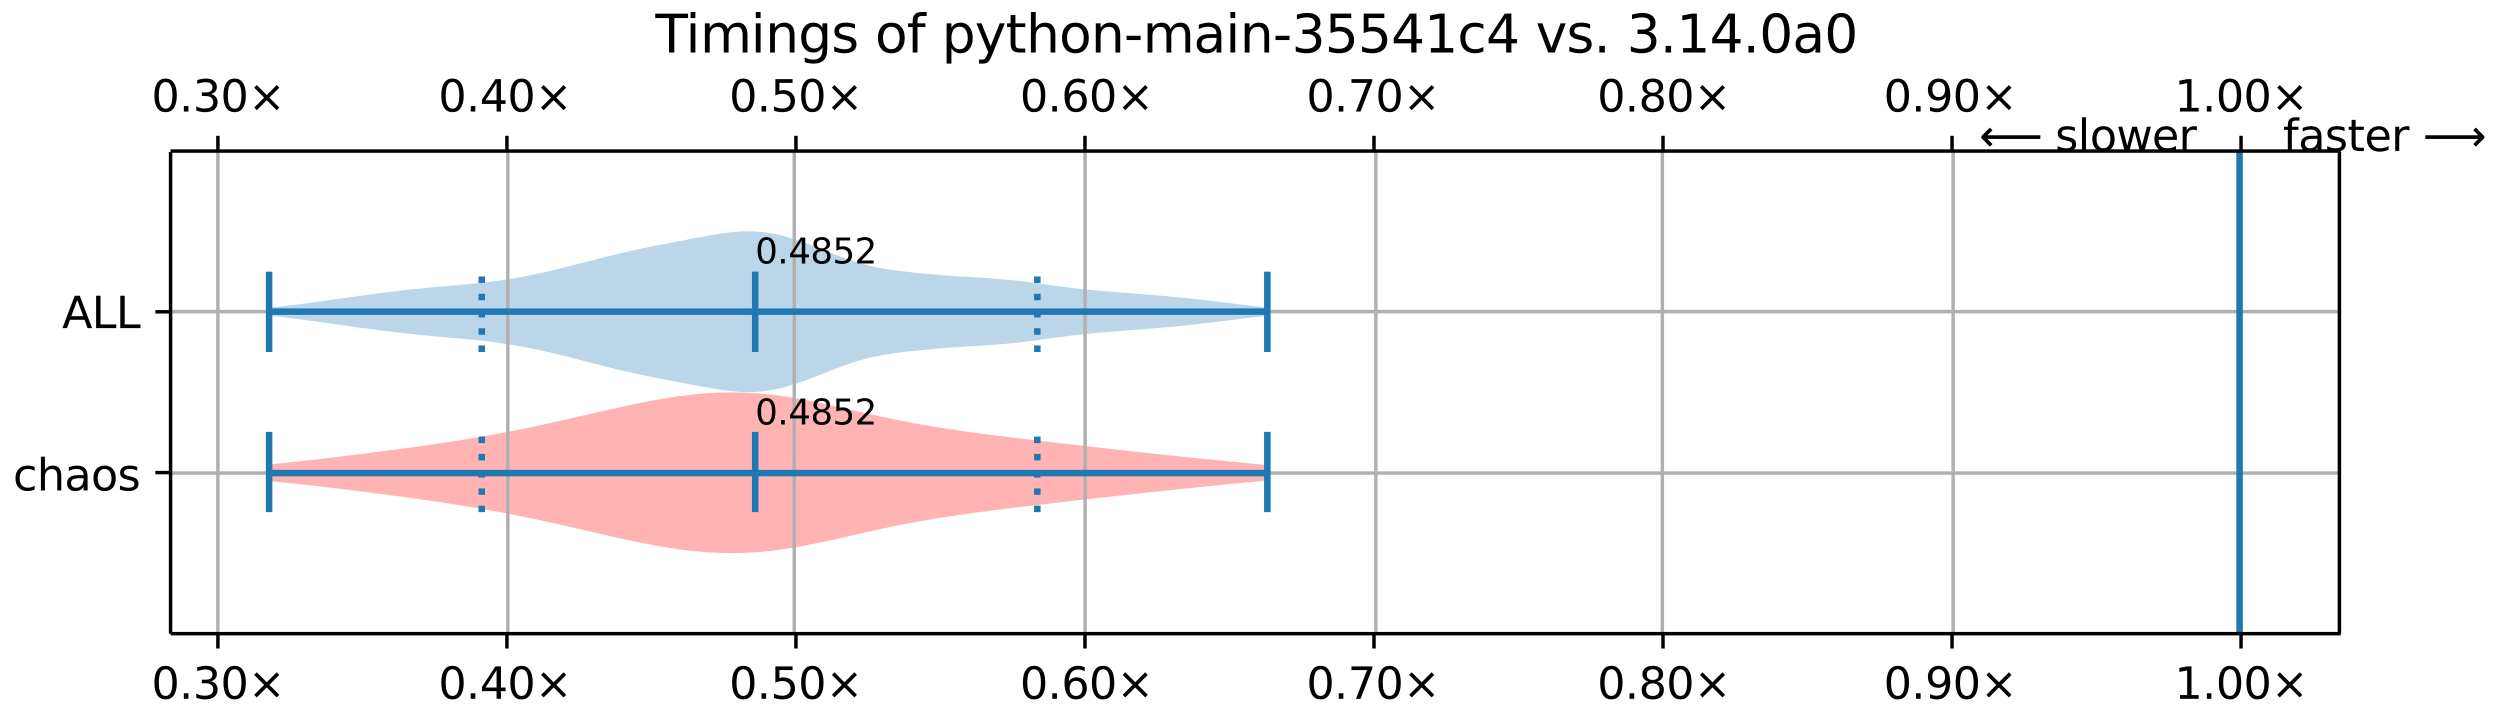 <?xml version="1.0" encoding="UTF-8"?>
<!DOCTYPE svg  PUBLIC '-//W3C//DTD SVG 1.1//EN'  'http://www.w3.org/Graphics/SVG/1.1/DTD/svg11.dtd'>
<svg width="576pt" height="166pt" version="1.1" viewBox="0 0 576 166" xmlns="http://www.w3.org/2000/svg" xmlns:xlink="http://www.w3.org/1999/xlink">
<defs>
<style type="text/css">*{stroke-linejoin: round; stroke-linecap: butt}</style>
</defs>
<path d="m0 166h576v-166h-576z" fill="#fff"/>
<path d="m39.3 146h500v-111h-500z" fill="#fff"/>
<path d="m62 107v3.84l2.32 0.224 2.32 0.235 2.32 0.245 2.32 0.255 2.32 0.264 2.32 0.271 2.32 0.278 2.32 0.284 2.32 0.29 2.32 0.295 2.32 0.3 2.32 0.305 2.32 0.31 2.32 0.316 2.32 0.323 2.32 0.331 2.32 0.341 2.32 0.352 2.32 0.364 2.32 0.378 2.32 0.393 2.32 0.409 2.32 0.426 2.32 0.444 2.32 0.461 2.32 0.478 2.32 0.493 2.32 0.507 2.32 0.519 2.32 0.528 2.32 0.533 6.97 1.6 2.32 0.516 2.32 0.499 2.32 0.477 2.32 0.449 2.32 0.415 2.32 0.376 2.32 0.33 2.32 0.279 2.32 0.223 2.32 0.162 2.32 0.097 2.32 0.029 2.32-0.041 2.32-0.11 2.32-0.179 2.32-0.244 2.32-0.306 2.32-0.362 2.32-0.41 2.32-0.451 2.32-0.484 2.32-0.507 6.97-1.58 2.32-0.519 2.32-0.505 2.32-0.487 2.32-0.465 2.32-0.442 2.32-0.418 2.32-0.395 2.32-0.373 2.32-0.353 2.32-0.335 2.32-0.32 2.32-0.307 2.32-0.297 2.32-0.289 2.32-0.283 2.32-0.279 2.32-0.275 2.32-0.273 2.32-0.27 2.32-0.268 2.32-0.267 2.32-0.265 2.32-0.263 2.32-0.261 2.32-0.259 2.32-0.256 2.32-0.254 2.32-0.252 2.32-0.25 2.32-0.248 2.32-0.246 2.32-0.244 2.32-0.241 2.32-0.238 2.32-0.234 2.32-0.23 2.32-0.224 2.32-0.218 2.32-0.211 2.32-0.203v-3.66l-2.32-0.203-2.32-0.211-2.32-0.218-2.32-0.224-2.32-0.23-2.32-0.234-2.32-0.238-2.32-0.241-2.32-0.244-2.32-0.246-2.32-0.248-2.32-0.25-2.32-0.252-2.32-0.254-2.32-0.256-2.32-0.259-2.32-0.261-2.32-0.263-2.32-0.265-2.32-0.267-2.32-0.268-2.32-0.27-2.32-0.273-2.32-0.275-2.32-0.279-2.32-0.283-2.32-0.289-2.32-0.297-2.32-0.307-2.32-0.32-2.32-0.335-2.32-0.353-2.32-0.373-2.32-0.395-2.32-0.418-2.32-0.442-2.32-0.465-2.32-0.487-2.32-0.505-2.32-0.519-2.32-0.527-4.65-1.05-2.32-0.507-2.32-0.484-2.32-0.451-2.32-0.41-2.32-0.362-2.32-0.306-2.32-0.244-2.32-0.179-2.32-0.11-2.32-0.041-2.32 0.029-2.32 0.097-2.32 0.162-2.32 0.223-2.32 0.279-2.32 0.33-2.32 0.376-2.32 0.415-2.32 0.449-2.32 0.477-2.32 0.499-4.65 1.04-6.97 1.6-2.32 0.528-2.32 0.519-2.32 0.507-2.32 0.493-2.32 0.478-2.32 0.461-2.32 0.444-2.32 0.426-2.32 0.409-2.32 0.393-2.32 0.378-2.32 0.364-2.32 0.352-2.32 0.341-2.32 0.331-2.32 0.323-2.32 0.316-2.32 0.31-2.32 0.305-2.32 0.3-2.32 0.295-2.32 0.29-2.32 0.284-2.32 0.278-2.32 0.271-2.32 0.264-2.32 0.255-2.32 0.245-2.32 0.235-2.32 0.224z" clip-path="url(#b)" fill="#f00" fill-opacity=".3"/>
<path d="m62 70.9v1.83l2.32 0.245 2.32 0.274 2.32 0.297 2.32 0.314 2.32 0.325 9.3 1.3 4.65 0.609 2.32 0.29 2.32 0.277 2.32 0.262 2.32 0.245 2.32 0.227 6.97 0.62 2.32 0.216 2.32 0.239 2.32 0.272 2.32 0.312 2.32 0.357 2.32 0.403 2.32 0.448 2.32 0.49 2.32 0.527 2.32 0.56 2.32 0.585 2.32 0.6 4.65 1.2 2.32 0.58 2.32 0.556 2.32 0.529 2.32 0.502 2.32 0.479 2.32 0.46 9.3 1.76 2.32 0.415 2.32 0.371 2.32 0.289 2.32 0.167 2.32 0.01 2.32-0.169 2.32-0.35 2.32-0.52 2.32-0.668 2.32-0.786 2.32-0.871 4.65-1.84 2.32-0.878 2.32-0.798 2.32-0.689 2.32-0.569 2.32-0.456 2.32-0.363 2.32-0.296 2.32-0.254 2.32-0.229 2.32-0.211 2.32-0.193 2.32-0.174 2.32-0.155 4.65-0.283 2.32-0.157 2.32-0.187 2.32-0.227 2.32-0.268 2.32-0.301 4.65-0.643 2.32-0.309 2.32-0.285 2.32-0.255 2.32-0.226 2.32-0.202 2.32-0.186 6.97-0.538 2.32-0.191 2.32-0.203 2.32-0.218 2.32-0.233 2.32-0.249 2.32-0.265 9.3-1.14 2.32-0.275 2.32-0.255v-1.92l-2.32-0.255-2.32-0.275-2.32-0.287-6.97-0.856-2.32-0.265-2.32-0.249-2.32-0.233-2.32-0.218-2.32-0.203-9.3-0.73-2.32-0.186-2.32-0.202-2.32-0.226-2.32-0.255-2.32-0.285-2.32-0.309-4.65-0.643-2.32-0.301-2.32-0.268-2.32-0.227-2.32-0.187-2.32-0.157-4.65-0.283-2.32-0.155-2.32-0.174-2.32-0.193-2.32-0.211-2.32-0.229-2.32-0.254-2.32-0.296-2.32-0.363-2.32-0.456-2.32-0.569-2.32-0.689-2.32-0.798-2.32-0.878-4.65-1.84-2.32-0.871-2.32-0.786-2.32-0.668-2.32-0.52-2.32-0.35-2.32-0.169-2.32 0.01-2.32 0.167-2.32 0.289-2.32 0.371-2.32 0.415-9.3 1.76-2.32 0.46-2.32 0.479-2.32 0.502-2.32 0.529-2.32 0.556-2.32 0.58-6.97 1.8-2.32 0.585-2.32 0.56-2.32 0.527-2.32 0.49-2.32 0.448-2.32 0.403-2.32 0.357-2.32 0.312-2.32 0.272-2.32 0.239-2.32 0.216-6.97 0.62-2.32 0.227-2.32 0.245-2.32 0.262-2.32 0.277-4.65 0.59-13.9 1.93-2.32 0.314-2.32 0.297-2.32 0.274-2.32 0.245z" clip-path="url(#b)" fill="#1f77b4" fill-opacity=".3"/>
<path d="m50.2 146v-111" clip-path="url(#b)" fill="none" stroke="#b0b0b0" stroke-linecap="square" stroke-width=".8"/>
<defs>
<path id="e" d="m0 0v3.5" stroke="#000" stroke-width=".8"/>
</defs>
<use x="50.205" y="145.922" stroke="#000000" stroke-width=".8" xlink:href="#e"/>
<defs>
<path id="f" d="m0 0v-3.5" stroke="#000" stroke-width=".8"/>
</defs>
<use x="50.205" y="34.796" stroke="#000000" stroke-width=".8" xlink:href="#f"/>
<g transform="translate(34.9 161) scale(.1 -.1)">
<defs>
<path id="a" transform="scale(.016)" d="m2034 4250q-487 0-733-480-245-479-245-1442 0-959 245-1439 246-480 733-480 491 0 736 480 246 480 246 1439 0 963-246 1442-245 480-736 480zm0 500q785 0 1199-621 414-620 414-1801 0-1178-414-1799-414-620-1199-620-784 0-1198 620-414 621-414 1799 0 1181 414 1801 414 621 1198 621z"/>
<path id="c" transform="scale(.016)" d="m684 794h660v-794h-660v794z"/>
<path id="m" transform="scale(.016)" d="m2597 2516q453-97 707-404 255-306 255-756 0-690-475-1069-475-378-1350-378-293 0-604 58t-642 174v609q262-153 574-231 313-78 654-78 593 0 904 234t311 681q0 413-289 645-289 233-804 233h-544v519h569q465 0 712 186t247 536q0 359-255 551-254 193-729 193-260 0-557-57-297-56-653-174v562q360 100 674 150t592 50q719 0 1137-327 419-326 419-882 0-388-222-655t-631-370z"/>
<path id="d" transform="scale(.016)" d="m4488 3438-1429-1435 1429-1428-372-378-1435 1434-1434-1434-369 378 1425 1428-1425 1435 369 378 1434-1435 1435 1435 372-378z"/>
</defs>
<use xlink:href="#a"/>
<use x="63.623" xlink:href="#c"/>
<use x="95.41" xlink:href="#m"/>
<use x="159.033" xlink:href="#a"/>
<use x="222.656" xlink:href="#d"/>
</g>
<g transform="translate(34.9 25.7) scale(.1 -.1)">
<use xlink:href="#a"/>
<use x="63.623" xlink:href="#c"/>
<use x="95.41" xlink:href="#m"/>
<use x="159.033" xlink:href="#a"/>
<use x="222.656" xlink:href="#d"/>
</g>
<path d="m117 146v-111" clip-path="url(#b)" fill="none" stroke="#b0b0b0" stroke-linecap="square" stroke-width=".8"/>
<use x="116.796" y="145.922" stroke="#000000" stroke-width=".8" xlink:href="#e"/>
<use x="116.796" y="34.796" stroke="#000000" stroke-width=".8" xlink:href="#f"/>
<g transform="translate(101 161) scale(.1 -.1)">
<defs>
<path id="g" transform="scale(.016)" d="m2419 4116-1594-2491h1594v2491zm-166 550h794v-3041h666v-525h-666v-1100h-628v1100h-2106v609l1940 2957z"/>
</defs>
<use xlink:href="#a"/>
<use x="63.623" xlink:href="#c"/>
<use x="95.41" xlink:href="#g"/>
<use x="159.033" xlink:href="#a"/>
<use x="222.656" xlink:href="#d"/>
</g>
<g transform="translate(101 25.7) scale(.1 -.1)">
<use xlink:href="#a"/>
<use x="63.623" xlink:href="#c"/>
<use x="95.41" xlink:href="#g"/>
<use x="159.033" xlink:href="#a"/>
<use x="222.656" xlink:href="#d"/>
</g>
<path d="m183 146v-111" clip-path="url(#b)" fill="none" stroke="#b0b0b0" stroke-linecap="square" stroke-width=".8"/>
<use x="183.386" y="145.922" stroke="#000000" stroke-width=".8" xlink:href="#e"/>
<use x="183.386" y="34.796" stroke="#000000" stroke-width=".8" xlink:href="#f"/>
<g transform="translate(168 161) scale(.1 -.1)">
<defs>
<path id="h" transform="scale(.016)" d="m691 4666h2478v-532h-1900v-1143q137 47 274 70 138 23 276 23 781 0 1237-428 457-428 457-1159 0-753-469-1171-469-417-1322-417-294 0-599 50-304 50-629 150v635q281-153 581-228t634-75q541 0 856 284 316 284 316 772 0 487-316 771-315 285-856 285-253 0-505-56-251-56-513-175v2344z"/>
</defs>
<use xlink:href="#a"/>
<use x="63.623" xlink:href="#c"/>
<use x="95.41" xlink:href="#h"/>
<use x="159.033" xlink:href="#a"/>
<use x="222.656" xlink:href="#d"/>
</g>
<g transform="translate(168 25.7) scale(.1 -.1)">
<use xlink:href="#a"/>
<use x="63.623" xlink:href="#c"/>
<use x="95.41" xlink:href="#h"/>
<use x="159.033" xlink:href="#a"/>
<use x="222.656" xlink:href="#d"/>
</g>
<path d="m250 146v-111" clip-path="url(#b)" fill="none" stroke="#b0b0b0" stroke-linecap="square" stroke-width=".8"/>
<use x="249.976" y="145.922" stroke="#000000" stroke-width=".8" xlink:href="#e"/>
<use x="249.976" y="34.796" stroke="#000000" stroke-width=".8" xlink:href="#f"/>
<g transform="translate(235 161) scale(.1 -.1)">
<defs>
<path id="ab" transform="scale(.016)" d="m2113 2584q-425 0-674-291-248-290-248-796 0-503 248-796 249-292 674-292t673 292q248 293 248 796 0 506-248 796-248 291-673 291zm1253 1979v-575q-238 112-480 171-242 60-480 60-625 0-955-422-329-422-376-1275 184 272 462 417 279 145 613 145 703 0 1111-427 408-426 408-1160 0-719-425-1154-425-434-1131-434-810 0-1238 620-428 621-428 1799 0 1106 525 1764t1409 658q238 0 480-47t505-140z"/>
</defs>
<use xlink:href="#a"/>
<use x="63.623" xlink:href="#c"/>
<use x="95.41" xlink:href="#ab"/>
<use x="159.033" xlink:href="#a"/>
<use x="222.656" xlink:href="#d"/>
</g>
<g transform="translate(235 25.7) scale(.1 -.1)">
<use xlink:href="#a"/>
<use x="63.623" xlink:href="#c"/>
<use x="95.41" xlink:href="#ab"/>
<use x="159.033" xlink:href="#a"/>
<use x="222.656" xlink:href="#d"/>
</g>
<path d="m317 146v-111" clip-path="url(#b)" fill="none" stroke="#b0b0b0" stroke-linecap="square" stroke-width=".8"/>
<use x="316.567" y="145.922" stroke="#000000" stroke-width=".8" xlink:href="#e"/>
<use x="316.567" y="34.796" stroke="#000000" stroke-width=".8" xlink:href="#f"/>
<g transform="translate(301 161) scale(.1 -.1)">
<defs>
<path id="aa" transform="scale(.016)" d="m525 4666h3e3v-269l-1694-4397h-659l1594 4134h-2241v532z"/>
</defs>
<use xlink:href="#a"/>
<use x="63.623" xlink:href="#c"/>
<use x="95.41" xlink:href="#aa"/>
<use x="159.033" xlink:href="#a"/>
<use x="222.656" xlink:href="#d"/>
</g>
<g transform="translate(301 25.7) scale(.1 -.1)">
<use xlink:href="#a"/>
<use x="63.623" xlink:href="#c"/>
<use x="95.41" xlink:href="#aa"/>
<use x="159.033" xlink:href="#a"/>
<use x="222.656" xlink:href="#d"/>
</g>
<path d="m383 146v-111" clip-path="url(#b)" fill="none" stroke="#b0b0b0" stroke-linecap="square" stroke-width=".8"/>
<use x="383.157" y="145.922" stroke="#000000" stroke-width=".8" xlink:href="#e"/>
<use x="383.157" y="34.796" stroke="#000000" stroke-width=".8" xlink:href="#f"/>
<g transform="translate(368 161) scale(.1 -.1)">
<defs>
<path id="l" transform="scale(.016)" d="m2034 2216q-450 0-708-241-257-241-257-662 0-422 257-663 258-241 708-241t709 242q260 243 260 662 0 421-258 662-257 241-711 241zm-631 268q-406 100-633 378-226 279-226 679 0 559 398 884 399 325 1092 325 697 0 1094-325t397-884q0-400-227-679-226-278-629-378 456-106 710-416 255-309 255-755 0-679-414-1042-414-362-1186-362-771 0-1186 362-414 363-414 1042 0 446 256 755 257 310 713 416zm-231 997q0-362 226-565 227-203 636-203 407 0 636 203 230 203 230 565 0 363-230 566-229 203-636 203-409 0-636-203-226-203-226-566z"/>
</defs>
<use xlink:href="#a"/>
<use x="63.623" xlink:href="#c"/>
<use x="95.41" xlink:href="#l"/>
<use x="159.033" xlink:href="#a"/>
<use x="222.656" xlink:href="#d"/>
</g>
<g transform="translate(368 25.7) scale(.1 -.1)">
<use xlink:href="#a"/>
<use x="63.623" xlink:href="#c"/>
<use x="95.41" xlink:href="#l"/>
<use x="159.033" xlink:href="#a"/>
<use x="222.656" xlink:href="#d"/>
</g>
<path d="m450 146v-111" clip-path="url(#b)" fill="none" stroke="#b0b0b0" stroke-linecap="square" stroke-width=".8"/>
<use x="449.748" y="145.922" stroke="#000000" stroke-width=".8" xlink:href="#e"/>
<use x="449.748" y="34.796" stroke="#000000" stroke-width=".8" xlink:href="#f"/>
<g transform="translate(434 161) scale(.1 -.1)">
<defs>
<path id="z" transform="scale(.016)" d="m703 97v575q238-113 481-172 244-59 479-59 625 0 954 420 330 420 377 1277-181-269-460-413-278-144-615-144-700 0-1108 423-408 424-408 1159 0 718 425 1152 425 435 1131 435 810 0 1236-621 427-620 427-1801 0-1103-524-1761-523-658-1407-658-238 0-482 47-243 47-506 141zm1256 1978q425 0 673 290 249 291 249 798 0 503-249 795-248 292-673 292t-673-292-248-795q0-507 248-798 248-290 673-290z"/>
</defs>
<use xlink:href="#a"/>
<use x="63.623" xlink:href="#c"/>
<use x="95.41" xlink:href="#z"/>
<use x="159.033" xlink:href="#a"/>
<use x="222.656" xlink:href="#d"/>
</g>
<g transform="translate(434 25.7) scale(.1 -.1)">
<use xlink:href="#a"/>
<use x="63.623" xlink:href="#c"/>
<use x="95.41" xlink:href="#z"/>
<use x="159.033" xlink:href="#a"/>
<use x="222.656" xlink:href="#d"/>
</g>
<path d="m516 146v-111" clip-path="url(#b)" fill="none" stroke="#b0b0b0" stroke-linecap="square" stroke-width=".8"/>
<use x="516.338" y="145.922" stroke="#000000" stroke-width=".8" xlink:href="#e"/>
<use x="516.338" y="34.796" stroke="#000000" stroke-width=".8" xlink:href="#f"/>
<g transform="translate(501 161) scale(.1 -.1)">
<defs>
<path id="n" transform="scale(.016)" d="m794 531h1031v3560l-1122-225v575l1116 225h631v-4135h1031v-531h-2687v531z"/>
</defs>
<use xlink:href="#n"/>
<use x="63.623" xlink:href="#c"/>
<use x="95.41" xlink:href="#a"/>
<use x="159.033" xlink:href="#a"/>
<use x="222.656" xlink:href="#d"/>
</g>
<g transform="translate(501 25.7) scale(.1 -.1)">
<use xlink:href="#n"/>
<use x="63.623" xlink:href="#c"/>
<use x="95.41" xlink:href="#a"/>
<use x="159.033" xlink:href="#a"/>
<use x="222.656" xlink:href="#d"/>
</g>
<path d="m39.3 109h500" clip-path="url(#b)" fill="none" stroke="#b0b0b0" stroke-linecap="square" stroke-width=".8"/>
<defs>
<path id="q" d="m0 0h-3.5" stroke="#000" stroke-width=".8"/>
</defs>
<use x="39.292" y="108.88" stroke="#000000" stroke-width=".8" xlink:href="#q"/>
<g transform="translate(3 113) scale(.1 -.1)">
<defs>
<path id="x" transform="scale(.016)" d="m3122 3366v-538q-244 135-489 202t-495 67q-560 0-870-355-309-354-309-995t309-996q310-354 870-354 250 0 495 67t489 202v-532q-241-112-499-168-257-57-548-57-791 0-1257 497-465 497-465 1341 0 856 470 1346 471 491 1290 491 265 0 518-55 253-54 491-163z"/>
<path id="u" transform="scale(.016)" d="m3513 2113v-2113h-575v2094q0 497-194 743-194 247-581 247-466 0-735-297-269-296-269-809v-1978h-578v4863h578v-1907q207 316 486 472 280 156 646 156 603 0 912-373 310-373 310-1098z"/>
<path id="k" transform="scale(.016)" d="m2194 1759q-697 0-966-159t-269-544q0-306 202-486 202-179 548-179 479 0 768 339t289 901v128h-572zm1147 238v-2e3h-575v531q-197-318-491-470t-719-152q-537 0-855 302-317 302-317 808 0 590 395 890 396 300 1180 300h807v57q0 397-261 614t-733 217q-300 0-585-72-284-72-546-216v532q315 122 612 182 297 61 578 61 760 0 1135-394 375-393 375-1193z"/>
<path id="j" transform="scale(.016)" d="m1959 3097q-462 0-731-361t-269-989 267-989q268-361 733-361 460 0 728 362 269 363 269 988 0 622-269 986-268 364-728 364zm0 487q750 0 1178-488 429-487 429-1349 0-859-429-1349-428-489-1178-489-753 0-1180 489-426 490-426 1349 0 862 426 1349 427 488 1180 488z"/>
<path id="i" transform="scale(.016)" d="m2834 3397v-544q-243 125-506 187-262 63-544 63-428 0-642-131t-214-394q0-200 153-314t616-217l197-44q612-131 870-370t258-667q0-488-386-773-386-284-1061-284-281 0-586 55t-642 164v594q319-166 628-249 309-82 613-82 406 0 624 139 219 139 219 392 0 234-158 359-157 125-692 241l-200 47q-534 112-772 345-237 233-237 639 0 494 350 762 350 269 994 269 318 0 599-47 282-46 519-140z"/>
</defs>
<use xlink:href="#x"/>
<use x="54.98" xlink:href="#u"/>
<use x="118.359" xlink:href="#k"/>
<use x="179.639" xlink:href="#j"/>
<use x="240.82" xlink:href="#i"/>
</g>
<path d="m39.3 71.8h500" clip-path="url(#b)" fill="none" stroke="#b0b0b0" stroke-linecap="square" stroke-width=".8"/>
<use x="39.292" y="71.838" stroke="#000000" stroke-width=".8" xlink:href="#q"/>
<g transform="translate(14.3 75.6) scale(.1 -.1)">
<defs>
<path id="al" transform="scale(.016)" d="m2188 4044-857-2322h1716l-859 2322zm-357 622h716l1778-4666h-656l-425 1197h-2103l-425-1197h-666l1781 4666z"/>
<path id="y" transform="scale(.016)" d="m628 4666h631v-4135h2272v-531h-2903v4666z"/>
</defs>
<use xlink:href="#al"/>
<use x="68.408" xlink:href="#y"/>
<use x="124.121" xlink:href="#y"/>
</g>
<path d="m516 146v-111" clip-path="url(#b)" fill="none" stroke="#1f77b4" stroke-linecap="square" stroke-width="1.5"/>
<g fill="none" stroke="#1f77b4" stroke-width="1.5">
<path d="m174 118v-18.5" clip-path="url(#b)"/>
<path d="m174 81.1v-18.5" clip-path="url(#b)"/>
</g>
<g fill="none" stroke="#1f77b4" stroke-width="1.5">
<path d="m292 118v-18.5" clip-path="url(#b)"/>
<path d="m292 81.1v-18.5" clip-path="url(#b)"/>
</g>
<g fill="none" stroke="#1f77b4" stroke-width="1.5">
<path d="m62 118v-18.5" clip-path="url(#b)"/>
<path d="m62 81.1v-18.5" clip-path="url(#b)"/>
</g>
<g fill="none" stroke="#1f77b4" stroke-width="1.5">
<path d="m62 109h230" clip-path="url(#b)"/>
<path d="m62 71.8h230" clip-path="url(#b)"/>
</g>
<g fill="none" stroke="#1f77b4" stroke-dasharray="1.5,2.475" stroke-width="1.5">
<path d="m111 118v-18.5" clip-path="url(#b)"/>
<path d="m239 118v-18.5" clip-path="url(#b)"/>
<path d="m111 81.1v-18.5" clip-path="url(#b)"/>
<path d="m239 81.1v-18.5" clip-path="url(#b)"/>
</g>
<path d="m39.3 146v-111" fill="none" stroke="#000" stroke-linecap="square" stroke-width=".8"/>
<path d="m539 146v-111" fill="none" stroke="#000" stroke-linecap="square" stroke-width=".8"/>
<path d="m39.3 146h500" fill="none" stroke="#000" stroke-linecap="square" stroke-width=".8"/>
<path d="m39.3 34.8h500" fill="none" stroke="#000" stroke-linecap="square" stroke-width=".8"/>
<g transform="translate(174 97.8) scale(.08 -.08)">
<defs>
<path id="ac" transform="scale(.016)" d="m1228 531h2203v-531h-2962v531q359 372 979 998 621 627 780 809 303 340 423 576 121 236 121 464 0 372-261 606-261 235-680 235-297 0-627-103-329-103-704-313v638q381 153 712 231 332 78 607 78 725 0 1156-363 431-362 431-968 0-288-108-546-107-257-392-607-78-91-497-524-418-433-1181-1211z"/>
</defs>
<use xlink:href="#a"/>
<use x="63.623" xlink:href="#c"/>
<use x="95.41" xlink:href="#g"/>
<use x="159.033" xlink:href="#l"/>
<use x="222.656" xlink:href="#h"/>
<use x="286.279" xlink:href="#ac"/>
</g>
<g transform="translate(174 60.7) scale(.08 -.08)">
<use xlink:href="#a"/>
<use x="63.623" xlink:href="#c"/>
<use x="95.41" xlink:href="#g"/>
<use x="159.033" xlink:href="#l"/>
<use x="222.656" xlink:href="#h"/>
<use x="286.279" xlink:href="#ac"/>
</g>
<g transform="translate(526 34.8) scale(.1 -.1)">
<defs>
<path id="v" transform="scale(.016)" d="m2375 4863v-479h-550q-309 0-430-125-120-125-120-450v-309h947v-447h-947v-3053h-578v3053h-550v447h550v244q0 584 272 851 272 268 862 268h544z"/>
<path id="r" transform="scale(.016)" d="m1172 4494v-994h1184v-447h-1184v-1900q0-428 117-550t477-122h590v-481h-590q-666 0-919 248-253 249-253 905v1900h-422v447h422v994h578z"/>
<path id="w" transform="scale(.016)" d="m3597 1894v-281h-2644q38-594 358-905t892-311q331 0 642 81t618 244v-544q-310-131-635-200t-659-69q-838 0-1327 487-489 488-489 1320 0 859 464 1363 464 505 1252 505 706 0 1117-455 411-454 411-1235zm-575 169q-6 471-264 752-258 282-683 282-481 0-770-272t-333-766l2050 4z"/>
<path id="s" transform="scale(.016)" d="m2631 2963q-97 56-211 82-114 27-251 27-488 0-749-317t-261-911v-1844h-578v3500h578v-544q182 319 472 473 291 155 707 155 59 0 131-8 72-7 159-23l3-590z"/>
<path id="am" transform="scale(.016)" d="m8863 2147v-281l-1229-1228-375 375 729 728h-7622v531h7622l-729 728 375 375 1229-1228z"/>
</defs>
<use xlink:href="#v"/>
<use x="35.205" xlink:href="#k"/>
<use x="96.484" xlink:href="#i"/>
<use x="148.584" xlink:href="#r"/>
<use x="187.793" xlink:href="#w"/>
<use x="249.316" xlink:href="#s"/>
<use x="290.43" xlink:href="#DejaVuSans-20"/>
<use x="322.217" xlink:href="#am"/>
</g>
<g transform="translate(456 34.8) scale(.1 -.1)">
<defs>
<path id="an" transform="scale(.016)" d="m313 1866v281l1228 1228 375-375-728-728h7621v-531h-7621l728-728-375-375-1228 1228z"/>
<path id="ai" transform="scale(.016)" d="m603 4863h575v-4863h-575v4863z"/>
<path id="af" transform="scale(.016)" d="m269 3500h575l719-2731 715 2731h678l719-2731 716 2731h575l-916-3500h-678l-753 2869-756-2869h-679l-915 3500z"/>
</defs>
<use xlink:href="#an"/>
<use x="143.359" xlink:href="#DejaVuSans-20"/>
<use x="175.146" xlink:href="#i"/>
<use x="227.246" xlink:href="#ai"/>
<use x="255.029" xlink:href="#j"/>
<use x="316.211" xlink:href="#af"/>
<use x="397.998" xlink:href="#w"/>
<use x="459.521" xlink:href="#s"/>
</g>
<g transform="translate(151 12.1) scale(.12 -.12)">
<defs>
<path id="ak" transform="scale(.016)" d="m-19 4666h3947v-532h-1656v-4134h-634v4134h-1657v532z"/>
<path id="p" transform="scale(.016)" d="m603 3500h575v-3500h-575v3500zm0 1363h575v-729h-575v729z"/>
<path id="t" transform="scale(.016)" d="m3328 2828q216 388 516 572t706 184q547 0 844-383 297-382 297-1088v-2113h-578v2094q0 503-179 746-178 244-543 244-447 0-707-297-259-296-259-809v-1978h-578v2094q0 506-178 748t-550 242q-441 0-701-298-259-298-259-808v-1978h-578v3500h578v-544q197 322 472 475t653 153q382 0 649-194 267-193 395-562z"/>
<path id="o" transform="scale(.016)" d="m3513 2113v-2113h-575v2094q0 497-194 743-194 247-581 247-466 0-735-297-269-296-269-809v-1978h-578v3500h578v-544q207 316 486 472 280 156 646 156 603 0 912-373 310-373 310-1098z"/>
<path id="aj" transform="scale(.016)" d="m2906 1791q0 625-258 968-257 344-723 344-462 0-720-344-258-343-258-968 0-622 258-966t720-344q466 0 723 344 258 344 258 966zm575-1357q0-893-397-1329-396-436-1215-436-303 0-572 45t-522 139v559q253-137 500-202 247-66 503-66 566 0 847 295t281 892v285q-178-310-456-463t-666-153q-643 0-1037 490-394 491-394 1301 0 812 394 1302 394 491 1037 491 388 0 666-153t456-462v531h575v-3066z"/>
<path id="ah" transform="scale(.016)" d="m1159 525v-1856h-578v4831h578v-531q182 312 458 463 277 152 661 152 638 0 1036-506 399-506 399-1331t-399-1332q-398-506-1036-506-384 0-661 152-276 152-458 464zm1957 1222q0 634-261 995t-717 361q-457 0-718-361t-261-995 261-995 718-361q456 0 717 361t261 995z"/>
<path id="ae" transform="scale(.016)" d="m2059-325q-243-625-475-815-231-191-618-191h-460v481h338q237 0 368 113 132 112 291 531l103 262-1415 3444h609l1094-2737 1094 2737h609l-1538-3825z"/>
<path id="ad" transform="scale(.016)" d="m313 2009h1684v-512h-1684v512z"/>
<path id="ag" transform="scale(.016)" d="m191 3500h609l1094-2937 1094 2937h609l-1313-3500h-781l-1312 3500z"/>
</defs>
<use xlink:href="#ak"/>
<use x="57.959" xlink:href="#p"/>
<use x="85.742" xlink:href="#t"/>
<use x="183.154" xlink:href="#p"/>
<use x="210.938" xlink:href="#o"/>
<use x="274.316" xlink:href="#aj"/>
<use x="337.793" xlink:href="#i"/>
<use x="389.893" xlink:href="#DejaVuSans-20"/>
<use x="421.68" xlink:href="#j"/>
<use x="482.861" xlink:href="#v"/>
<use x="518.066" xlink:href="#DejaVuSans-20"/>
<use x="549.854" xlink:href="#ah"/>
<use x="613.33" xlink:href="#ae"/>
<use x="672.51" xlink:href="#r"/>
<use x="711.719" xlink:href="#u"/>
<use x="775.098" xlink:href="#j"/>
<use x="836.279" xlink:href="#o"/>
<use x="899.658" xlink:href="#ad"/>
<use x="935.742" xlink:href="#t"/>
<use x="1033.154" xlink:href="#k"/>
<use x="1094.434" xlink:href="#p"/>
<use x="1122.217" xlink:href="#o"/>
<use x="1185.596" xlink:href="#ad"/>
<use x="1221.68" xlink:href="#m"/>
<use x="1285.303" xlink:href="#h"/>
<use x="1348.926" xlink:href="#h"/>
<use x="1412.549" xlink:href="#g"/>
<use x="1476.172" xlink:href="#n"/>
<use x="1539.795" xlink:href="#x"/>
<use x="1594.775" xlink:href="#g"/>
<use x="1658.398" xlink:href="#DejaVuSans-20"/>
<use x="1690.186" xlink:href="#ag"/>
<use x="1749.365" xlink:href="#i"/>
<use x="1801.465" xlink:href="#c"/>
<use x="1833.252" xlink:href="#DejaVuSans-20"/>
<use x="1865.039" xlink:href="#m"/>
<use x="1928.662" xlink:href="#c"/>
<use x="1960.449" xlink:href="#n"/>
<use x="2024.072" xlink:href="#g"/>
<use x="2087.695" xlink:href="#c"/>
<use x="2119.482" xlink:href="#a"/>
<use x="2183.105" xlink:href="#k"/>
<use x="2244.385" xlink:href="#a"/>
</g>
<defs>
<clipPath id="b">
<rect x="39.3" y="34.8" width="500" height="111"/>
</clipPath>
</defs>
</svg>
